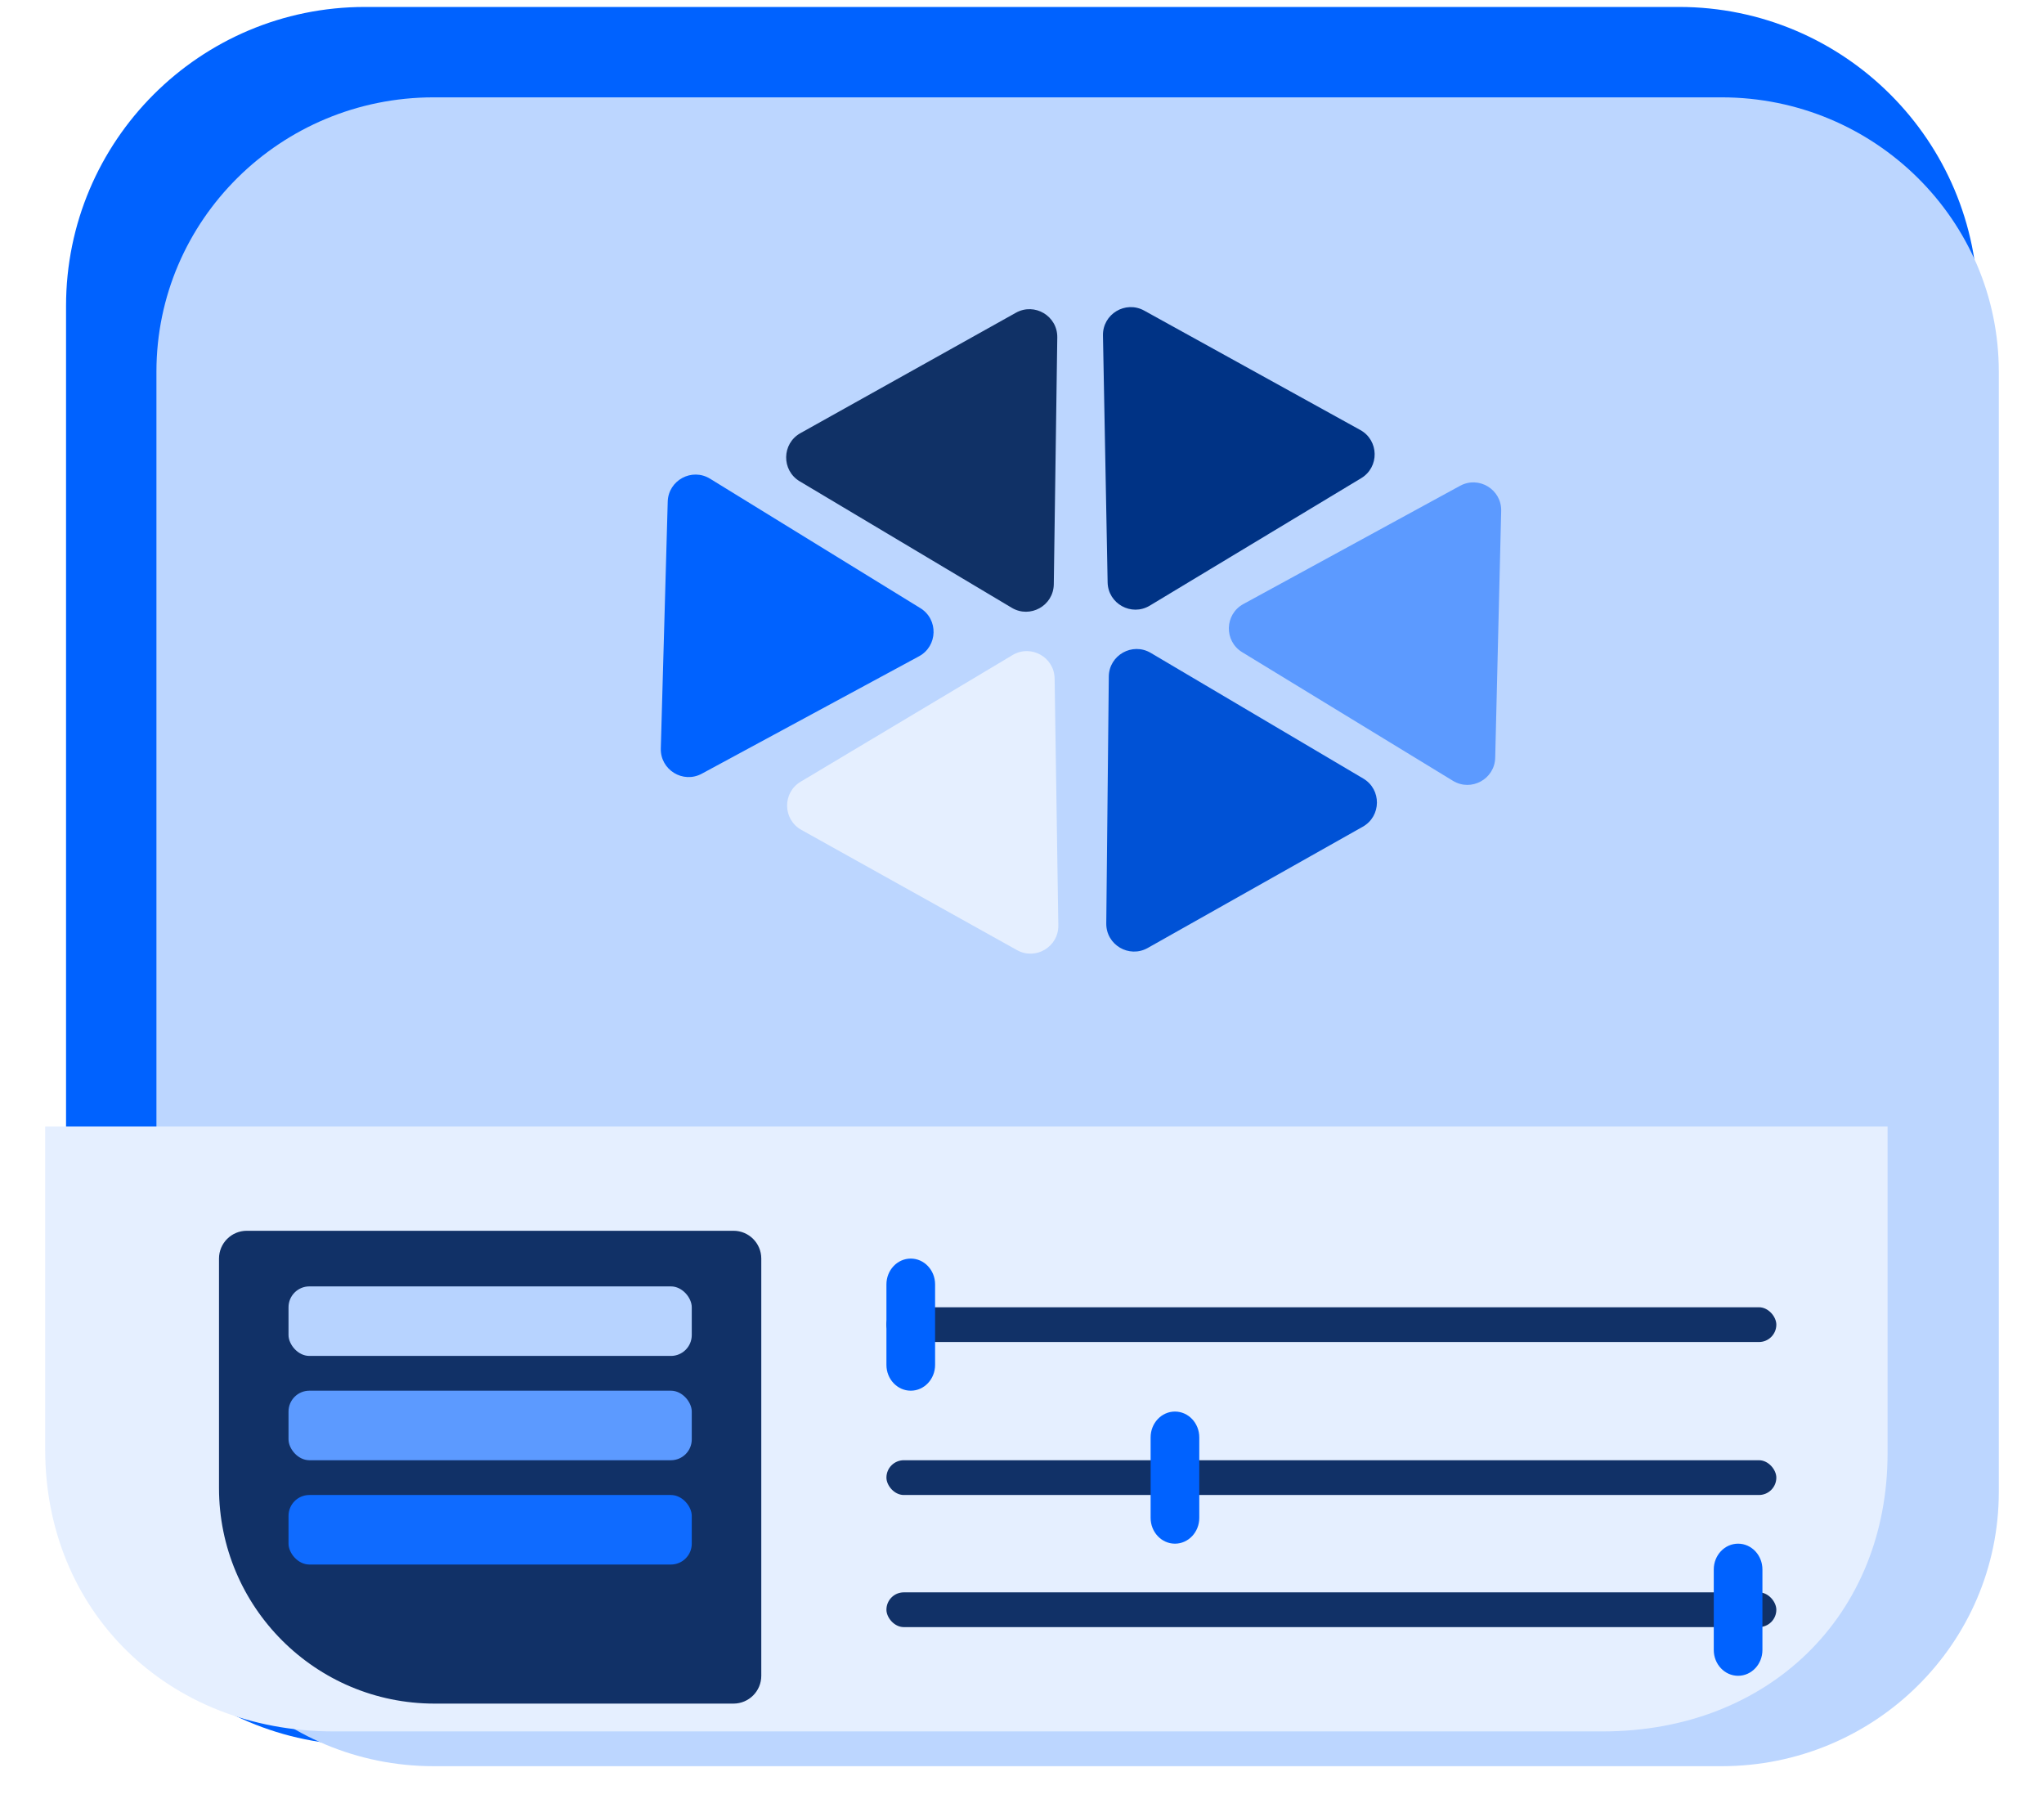 <svg width="294" height="260" viewBox="0 0 294 260" fill="none" xmlns="http://www.w3.org/2000/svg">
<path d="M241.5 1H52.5C28.752 1 9.5 20.252 9.5 44V208C9.5 231.748 28.752 251 52.5 251H241.5C265.248 251 284.5 231.748 284.5 208V44C284.5 20.252 265.248 1 241.5 1Z" fill="#0062FF"/>
<g filter="url(#filter0_di_860_10578)">
<path d="M14.5 45.459C14.5 23.666 32.352 6 54.374 6H239.626C261.647 6 279.5 23.666 279.5 45.459V206.541C279.5 228.335 261.647 246 239.626 246H54.374C32.352 246 14.5 228.335 14.5 206.541V45.459Z" fill="#BCD6FF"/>
</g>
<g filter="url(#filter1_di_860_10578)">
<path d="M56 246C31.937 246 14.5 228.549 14.5 205.5L14.5 159H279.5V206C279.5 229.235 262.5 246 238.5 246H56Z" fill="#E5EFFF"/>
</g>
<g filter="url(#filter2_di_860_10578)">
<rect x="119.5" y="180" width="128" height="5" rx="2.5" fill="#113167"/>
</g>
<g filter="url(#filter3_di_860_10578)">
<path d="M23.5 173C23.5 170.791 25.291 169 27.5 169H97.5C99.709 169 101.5 170.791 101.5 173V233C101.5 235.209 99.709 237 97.5 237H54.5C37.379 237 23.5 223.121 23.5 206V173Z" fill="#113167"/>
</g>
<g filter="url(#filter4_di_860_10578)">
<path d="M126.5 176.712C126.5 174.662 124.933 173 123 173C121.067 173 119.5 174.662 119.5 176.712V188.288C119.5 190.338 121.067 192 123 192C124.933 192 126.5 190.338 126.5 188.288V176.712Z" fill="#0062FF"/>
</g>
<g filter="url(#filter5_di_860_10578)">
<rect x="119.5" y="202" width="128" height="5" rx="2.5" fill="#113167"/>
</g>
<g filter="url(#filter6_di_860_10578)">
<path d="M164.5 198.712C164.5 196.662 162.933 195 161 195C159.067 195 157.5 196.662 157.5 198.712V210.288C157.5 212.338 159.067 214 161 214C162.933 214 164.5 212.338 164.5 210.288V198.712Z" fill="#0062FF"/>
</g>
<g filter="url(#filter7_di_860_10578)">
<rect x="119.5" y="221" width="128" height="5" rx="2.5" fill="#113167"/>
</g>
<g filter="url(#filter8_di_860_10578)">
<path d="M245.5 217.712C245.5 215.662 243.933 214 242 214C240.067 214 238.5 215.662 238.5 217.712V229.288C238.5 231.338 240.067 233 242 233C243.933 233 245.5 231.338 245.5 229.288V217.712Z" fill="#0062FF"/>
</g>
<g filter="url(#filter9_di_860_10578)">
<rect x="33.5" y="177" width="58" height="10" rx="3" fill="#B7D3FF"/>
</g>
<g filter="url(#filter10_di_860_10578)">
<rect x="33.5" y="192" width="58" height="10" rx="3" fill="#5C9AFF"/>
</g>
<g filter="url(#filter11_di_860_10578)">
<rect x="33.5" y="207" width="58" height="10" rx="3" fill="#0F6BFF"/>
</g>
<g filter="url(#filter12_di_860_10578)">
<path d="M124.378 79.457C127 81.071 126.892 84.919 124.184 86.383L92.948 103.266C90.239 104.731 86.961 102.713 87.047 99.635L88.043 64.142C88.13 61.064 91.516 59.234 94.138 60.848L124.378 79.457Z" fill="#0062FF"/>
</g>
<g filter="url(#filter13_di_860_10578)">
<path d="M170.671 85.796C168.042 84.193 168.135 80.345 170.838 78.87L202.009 61.866C204.712 60.392 207.998 62.396 207.923 65.474L207.064 100.971C206.989 104.049 203.611 105.893 200.982 104.289L170.671 85.796Z" fill="#5C9AFF"/>
</g>
<g filter="url(#filter14_di_860_10578)">
<path d="M138.125 36.976C140.813 35.475 144.119 37.446 144.075 40.525L143.573 76.028C143.53 79.107 140.17 80.985 137.525 79.407L107.029 61.221C104.384 59.644 104.439 55.795 107.127 54.294L138.125 36.976Z" fill="#103166"/>
</g>
<g filter="url(#filter15_di_860_10578)">
<path d="M157.085 128.329C154.403 129.841 151.09 127.883 151.121 124.804L151.486 89.298C151.518 86.219 154.871 84.329 157.521 85.896L188.087 103.965C190.738 105.532 190.699 109.381 188.016 110.893L157.085 128.329Z" fill="#0052D6"/>
</g>
<g filter="url(#filter16_di_860_10578)">
<path d="M137.641 86.207C140.284 84.628 143.646 86.502 143.692 89.581L144.225 125.084C144.271 128.163 140.967 130.137 138.278 128.638L107.265 111.348C104.575 109.848 104.517 106 107.161 104.42L137.641 86.207Z" fill="#E5EFFF"/>
</g>
<g filter="url(#filter17_di_860_10578)">
<path d="M157.38 79.097C154.743 80.687 151.374 78.826 151.316 75.747L150.646 40.246C150.588 37.168 153.884 35.181 156.579 36.67L187.659 53.84C190.354 55.329 190.427 59.177 187.79 60.767L157.38 79.097Z" fill="#003385"/>
</g>
<defs>
<filter id="filter0_di_860_10578" x="8.5" y="0" width="285" height="260" filterUnits="userSpaceOnUse" color-interpolation-filters="sRGB">
<feFlood flood-opacity="0" result="BackgroundImageFix"/>
<feColorMatrix in="SourceAlpha" type="matrix" values="0 0 0 0 0 0 0 0 0 0 0 0 0 0 0 0 0 0 127 0" result="hardAlpha"/>
<feOffset dx="4" dy="4"/>
<feGaussianBlur stdDeviation="5"/>
<feComposite in2="hardAlpha" operator="out"/>
<feColorMatrix type="matrix" values="0 0 0 0 0 0 0 0 0 0 0 0 0 0 0 0 0 0 0.2 0"/>
<feBlend mode="normal" in2="BackgroundImageFix" result="effect1_dropShadow_860_10578"/>
<feBlend mode="normal" in="SourceGraphic" in2="effect1_dropShadow_860_10578" result="shape"/>
<feColorMatrix in="SourceAlpha" type="matrix" values="0 0 0 0 0 0 0 0 0 0 0 0 0 0 0 0 0 0 127 0" result="hardAlpha"/>
<feOffset dx="4" dy="4"/>
<feGaussianBlur stdDeviation="5"/>
<feComposite in2="hardAlpha" operator="arithmetic" k2="-1" k3="1"/>
<feColorMatrix type="matrix" values="0 0 0 0 1 0 0 0 0 1 0 0 0 0 1 0 0 0 0.23 0"/>
<feBlend mode="normal" in2="shape" result="effect2_innerShadow_860_10578"/>
</filter>
<filter id="filter1_di_860_10578" x="0.5" y="148" width="285" height="107" filterUnits="userSpaceOnUse" color-interpolation-filters="sRGB">
<feFlood flood-opacity="0" result="BackgroundImageFix"/>
<feColorMatrix in="SourceAlpha" type="matrix" values="0 0 0 0 0 0 0 0 0 0 0 0 0 0 0 0 0 0 127 0" result="hardAlpha"/>
<feOffset dx="-4" dy="-1"/>
<feGaussianBlur stdDeviation="5"/>
<feComposite in2="hardAlpha" operator="out"/>
<feColorMatrix type="matrix" values="0 0 0 0 0 0 0 0 0 0 0 0 0 0 0 0 0 0 0.2 0"/>
<feBlend mode="normal" in2="BackgroundImageFix" result="effect1_dropShadow_860_10578"/>
<feBlend mode="normal" in="SourceGraphic" in2="effect1_dropShadow_860_10578" result="shape"/>
<feColorMatrix in="SourceAlpha" type="matrix" values="0 0 0 0 0 0 0 0 0 0 0 0 0 0 0 0 0 0 127 0" result="hardAlpha"/>
<feOffset dx="-4" dy="4"/>
<feGaussianBlur stdDeviation="5"/>
<feComposite in2="hardAlpha" operator="arithmetic" k2="-1" k3="1"/>
<feColorMatrix type="matrix" values="0 0 0 0 1 0 0 0 0 1 0 0 0 0 1 0 0 0 0.23 0"/>
<feBlend mode="normal" in2="shape" result="effect2_innerShadow_860_10578"/>
</filter>
<filter id="filter2_di_860_10578" x="113.5" y="174" width="148" height="25" filterUnits="userSpaceOnUse" color-interpolation-filters="sRGB">
<feFlood flood-opacity="0" result="BackgroundImageFix"/>
<feColorMatrix in="SourceAlpha" type="matrix" values="0 0 0 0 0 0 0 0 0 0 0 0 0 0 0 0 0 0 127 0" result="hardAlpha"/>
<feOffset dx="4" dy="4"/>
<feGaussianBlur stdDeviation="5"/>
<feComposite in2="hardAlpha" operator="out"/>
<feColorMatrix type="matrix" values="0 0 0 0 0 0 0 0 0 0 0 0 0 0 0 0 0 0 0.2 0"/>
<feBlend mode="normal" in2="BackgroundImageFix" result="effect1_dropShadow_860_10578"/>
<feBlend mode="normal" in="SourceGraphic" in2="effect1_dropShadow_860_10578" result="shape"/>
<feColorMatrix in="SourceAlpha" type="matrix" values="0 0 0 0 0 0 0 0 0 0 0 0 0 0 0 0 0 0 127 0" result="hardAlpha"/>
<feOffset dx="4" dy="4"/>
<feGaussianBlur stdDeviation="5"/>
<feComposite in2="hardAlpha" operator="arithmetic" k2="-1" k3="1"/>
<feColorMatrix type="matrix" values="0 0 0 0 1 0 0 0 0 1 0 0 0 0 1 0 0 0 0.23 0"/>
<feBlend mode="normal" in2="shape" result="effect2_innerShadow_860_10578"/>
</filter>
<filter id="filter3_di_860_10578" x="17.5" y="163" width="98" height="88" filterUnits="userSpaceOnUse" color-interpolation-filters="sRGB">
<feFlood flood-opacity="0" result="BackgroundImageFix"/>
<feColorMatrix in="SourceAlpha" type="matrix" values="0 0 0 0 0 0 0 0 0 0 0 0 0 0 0 0 0 0 127 0" result="hardAlpha"/>
<feOffset dx="4" dy="4"/>
<feGaussianBlur stdDeviation="5"/>
<feComposite in2="hardAlpha" operator="out"/>
<feColorMatrix type="matrix" values="0 0 0 0 0 0 0 0 0 0 0 0 0 0 0 0 0 0 0.2 0"/>
<feBlend mode="normal" in2="BackgroundImageFix" result="effect1_dropShadow_860_10578"/>
<feBlend mode="normal" in="SourceGraphic" in2="effect1_dropShadow_860_10578" result="shape"/>
<feColorMatrix in="SourceAlpha" type="matrix" values="0 0 0 0 0 0 0 0 0 0 0 0 0 0 0 0 0 0 127 0" result="hardAlpha"/>
<feOffset dx="4" dy="4"/>
<feGaussianBlur stdDeviation="5"/>
<feComposite in2="hardAlpha" operator="arithmetic" k2="-1" k3="1"/>
<feColorMatrix type="matrix" values="0 0 0 0 1 0 0 0 0 1 0 0 0 0 1 0 0 0 0.23 0"/>
<feBlend mode="normal" in2="shape" result="effect2_innerShadow_860_10578"/>
</filter>
<filter id="filter4_di_860_10578" x="113.5" y="167" width="27" height="39" filterUnits="userSpaceOnUse" color-interpolation-filters="sRGB">
<feFlood flood-opacity="0" result="BackgroundImageFix"/>
<feColorMatrix in="SourceAlpha" type="matrix" values="0 0 0 0 0 0 0 0 0 0 0 0 0 0 0 0 0 0 127 0" result="hardAlpha"/>
<feOffset dx="4" dy="4"/>
<feGaussianBlur stdDeviation="5"/>
<feComposite in2="hardAlpha" operator="out"/>
<feColorMatrix type="matrix" values="0 0 0 0 0 0 0 0 0 0 0 0 0 0 0 0 0 0 0.2 0"/>
<feBlend mode="normal" in2="BackgroundImageFix" result="effect1_dropShadow_860_10578"/>
<feBlend mode="normal" in="SourceGraphic" in2="effect1_dropShadow_860_10578" result="shape"/>
<feColorMatrix in="SourceAlpha" type="matrix" values="0 0 0 0 0 0 0 0 0 0 0 0 0 0 0 0 0 0 127 0" result="hardAlpha"/>
<feOffset dx="4" dy="4"/>
<feGaussianBlur stdDeviation="5"/>
<feComposite in2="hardAlpha" operator="arithmetic" k2="-1" k3="1"/>
<feColorMatrix type="matrix" values="0 0 0 0 1 0 0 0 0 1 0 0 0 0 1 0 0 0 0.23 0"/>
<feBlend mode="normal" in2="shape" result="effect2_innerShadow_860_10578"/>
</filter>
<filter id="filter5_di_860_10578" x="113.5" y="196" width="148" height="25" filterUnits="userSpaceOnUse" color-interpolation-filters="sRGB">
<feFlood flood-opacity="0" result="BackgroundImageFix"/>
<feColorMatrix in="SourceAlpha" type="matrix" values="0 0 0 0 0 0 0 0 0 0 0 0 0 0 0 0 0 0 127 0" result="hardAlpha"/>
<feOffset dx="4" dy="4"/>
<feGaussianBlur stdDeviation="5"/>
<feComposite in2="hardAlpha" operator="out"/>
<feColorMatrix type="matrix" values="0 0 0 0 0 0 0 0 0 0 0 0 0 0 0 0 0 0 0.2 0"/>
<feBlend mode="normal" in2="BackgroundImageFix" result="effect1_dropShadow_860_10578"/>
<feBlend mode="normal" in="SourceGraphic" in2="effect1_dropShadow_860_10578" result="shape"/>
<feColorMatrix in="SourceAlpha" type="matrix" values="0 0 0 0 0 0 0 0 0 0 0 0 0 0 0 0 0 0 127 0" result="hardAlpha"/>
<feOffset dx="4" dy="4"/>
<feGaussianBlur stdDeviation="5"/>
<feComposite in2="hardAlpha" operator="arithmetic" k2="-1" k3="1"/>
<feColorMatrix type="matrix" values="0 0 0 0 1 0 0 0 0 1 0 0 0 0 1 0 0 0 0.23 0"/>
<feBlend mode="normal" in2="shape" result="effect2_innerShadow_860_10578"/>
</filter>
<filter id="filter6_di_860_10578" x="151.5" y="189" width="27" height="39" filterUnits="userSpaceOnUse" color-interpolation-filters="sRGB">
<feFlood flood-opacity="0" result="BackgroundImageFix"/>
<feColorMatrix in="SourceAlpha" type="matrix" values="0 0 0 0 0 0 0 0 0 0 0 0 0 0 0 0 0 0 127 0" result="hardAlpha"/>
<feOffset dx="4" dy="4"/>
<feGaussianBlur stdDeviation="5"/>
<feComposite in2="hardAlpha" operator="out"/>
<feColorMatrix type="matrix" values="0 0 0 0 0 0 0 0 0 0 0 0 0 0 0 0 0 0 0.2 0"/>
<feBlend mode="normal" in2="BackgroundImageFix" result="effect1_dropShadow_860_10578"/>
<feBlend mode="normal" in="SourceGraphic" in2="effect1_dropShadow_860_10578" result="shape"/>
<feColorMatrix in="SourceAlpha" type="matrix" values="0 0 0 0 0 0 0 0 0 0 0 0 0 0 0 0 0 0 127 0" result="hardAlpha"/>
<feOffset dx="4" dy="4"/>
<feGaussianBlur stdDeviation="5"/>
<feComposite in2="hardAlpha" operator="arithmetic" k2="-1" k3="1"/>
<feColorMatrix type="matrix" values="0 0 0 0 1 0 0 0 0 1 0 0 0 0 1 0 0 0 0.23 0"/>
<feBlend mode="normal" in2="shape" result="effect2_innerShadow_860_10578"/>
</filter>
<filter id="filter7_di_860_10578" x="113.5" y="215" width="148" height="25" filterUnits="userSpaceOnUse" color-interpolation-filters="sRGB">
<feFlood flood-opacity="0" result="BackgroundImageFix"/>
<feColorMatrix in="SourceAlpha" type="matrix" values="0 0 0 0 0 0 0 0 0 0 0 0 0 0 0 0 0 0 127 0" result="hardAlpha"/>
<feOffset dx="4" dy="4"/>
<feGaussianBlur stdDeviation="5"/>
<feComposite in2="hardAlpha" operator="out"/>
<feColorMatrix type="matrix" values="0 0 0 0 0 0 0 0 0 0 0 0 0 0 0 0 0 0 0.2 0"/>
<feBlend mode="normal" in2="BackgroundImageFix" result="effect1_dropShadow_860_10578"/>
<feBlend mode="normal" in="SourceGraphic" in2="effect1_dropShadow_860_10578" result="shape"/>
<feColorMatrix in="SourceAlpha" type="matrix" values="0 0 0 0 0 0 0 0 0 0 0 0 0 0 0 0 0 0 127 0" result="hardAlpha"/>
<feOffset dx="4" dy="4"/>
<feGaussianBlur stdDeviation="5"/>
<feComposite in2="hardAlpha" operator="arithmetic" k2="-1" k3="1"/>
<feColorMatrix type="matrix" values="0 0 0 0 1 0 0 0 0 1 0 0 0 0 1 0 0 0 0.23 0"/>
<feBlend mode="normal" in2="shape" result="effect2_innerShadow_860_10578"/>
</filter>
<filter id="filter8_di_860_10578" x="232.5" y="208" width="27" height="39" filterUnits="userSpaceOnUse" color-interpolation-filters="sRGB">
<feFlood flood-opacity="0" result="BackgroundImageFix"/>
<feColorMatrix in="SourceAlpha" type="matrix" values="0 0 0 0 0 0 0 0 0 0 0 0 0 0 0 0 0 0 127 0" result="hardAlpha"/>
<feOffset dx="4" dy="4"/>
<feGaussianBlur stdDeviation="5"/>
<feComposite in2="hardAlpha" operator="out"/>
<feColorMatrix type="matrix" values="0 0 0 0 0 0 0 0 0 0 0 0 0 0 0 0 0 0 0.2 0"/>
<feBlend mode="normal" in2="BackgroundImageFix" result="effect1_dropShadow_860_10578"/>
<feBlend mode="normal" in="SourceGraphic" in2="effect1_dropShadow_860_10578" result="shape"/>
<feColorMatrix in="SourceAlpha" type="matrix" values="0 0 0 0 0 0 0 0 0 0 0 0 0 0 0 0 0 0 127 0" result="hardAlpha"/>
<feOffset dx="4" dy="4"/>
<feGaussianBlur stdDeviation="5"/>
<feComposite in2="hardAlpha" operator="arithmetic" k2="-1" k3="1"/>
<feColorMatrix type="matrix" values="0 0 0 0 1 0 0 0 0 1 0 0 0 0 1 0 0 0 0.23 0"/>
<feBlend mode="normal" in2="shape" result="effect2_innerShadow_860_10578"/>
</filter>
<filter id="filter9_di_860_10578" x="27.5" y="171" width="78" height="30" filterUnits="userSpaceOnUse" color-interpolation-filters="sRGB">
<feFlood flood-opacity="0" result="BackgroundImageFix"/>
<feColorMatrix in="SourceAlpha" type="matrix" values="0 0 0 0 0 0 0 0 0 0 0 0 0 0 0 0 0 0 127 0" result="hardAlpha"/>
<feOffset dx="4" dy="4"/>
<feGaussianBlur stdDeviation="5"/>
<feComposite in2="hardAlpha" operator="out"/>
<feColorMatrix type="matrix" values="0 0 0 0 0 0 0 0 0 0 0 0 0 0 0 0 0 0 0.2 0"/>
<feBlend mode="normal" in2="BackgroundImageFix" result="effect1_dropShadow_860_10578"/>
<feBlend mode="normal" in="SourceGraphic" in2="effect1_dropShadow_860_10578" result="shape"/>
<feColorMatrix in="SourceAlpha" type="matrix" values="0 0 0 0 0 0 0 0 0 0 0 0 0 0 0 0 0 0 127 0" result="hardAlpha"/>
<feOffset dx="4" dy="4"/>
<feGaussianBlur stdDeviation="5"/>
<feComposite in2="hardAlpha" operator="arithmetic" k2="-1" k3="1"/>
<feColorMatrix type="matrix" values="0 0 0 0 1 0 0 0 0 1 0 0 0 0 1 0 0 0 0.23 0"/>
<feBlend mode="normal" in2="shape" result="effect2_innerShadow_860_10578"/>
</filter>
<filter id="filter10_di_860_10578" x="27.5" y="186" width="78" height="30" filterUnits="userSpaceOnUse" color-interpolation-filters="sRGB">
<feFlood flood-opacity="0" result="BackgroundImageFix"/>
<feColorMatrix in="SourceAlpha" type="matrix" values="0 0 0 0 0 0 0 0 0 0 0 0 0 0 0 0 0 0 127 0" result="hardAlpha"/>
<feOffset dx="4" dy="4"/>
<feGaussianBlur stdDeviation="5"/>
<feComposite in2="hardAlpha" operator="out"/>
<feColorMatrix type="matrix" values="0 0 0 0 0 0 0 0 0 0 0 0 0 0 0 0 0 0 0.2 0"/>
<feBlend mode="normal" in2="BackgroundImageFix" result="effect1_dropShadow_860_10578"/>
<feBlend mode="normal" in="SourceGraphic" in2="effect1_dropShadow_860_10578" result="shape"/>
<feColorMatrix in="SourceAlpha" type="matrix" values="0 0 0 0 0 0 0 0 0 0 0 0 0 0 0 0 0 0 127 0" result="hardAlpha"/>
<feOffset dx="4" dy="4"/>
<feGaussianBlur stdDeviation="5"/>
<feComposite in2="hardAlpha" operator="arithmetic" k2="-1" k3="1"/>
<feColorMatrix type="matrix" values="0 0 0 0 1 0 0 0 0 1 0 0 0 0 1 0 0 0 0.23 0"/>
<feBlend mode="normal" in2="shape" result="effect2_innerShadow_860_10578"/>
</filter>
<filter id="filter11_di_860_10578" x="27.5" y="201" width="78" height="30" filterUnits="userSpaceOnUse" color-interpolation-filters="sRGB">
<feFlood flood-opacity="0" result="BackgroundImageFix"/>
<feColorMatrix in="SourceAlpha" type="matrix" values="0 0 0 0 0 0 0 0 0 0 0 0 0 0 0 0 0 0 127 0" result="hardAlpha"/>
<feOffset dx="4" dy="4"/>
<feGaussianBlur stdDeviation="5"/>
<feComposite in2="hardAlpha" operator="out"/>
<feColorMatrix type="matrix" values="0 0 0 0 0 0 0 0 0 0 0 0 0 0 0 0 0 0 0.2 0"/>
<feBlend mode="normal" in2="BackgroundImageFix" result="effect1_dropShadow_860_10578"/>
<feBlend mode="normal" in="SourceGraphic" in2="effect1_dropShadow_860_10578" result="shape"/>
<feColorMatrix in="SourceAlpha" type="matrix" values="0 0 0 0 0 0 0 0 0 0 0 0 0 0 0 0 0 0 127 0" result="hardAlpha"/>
<feOffset dx="4" dy="4"/>
<feGaussianBlur stdDeviation="5"/>
<feComposite in2="hardAlpha" operator="arithmetic" k2="-1" k3="1"/>
<feColorMatrix type="matrix" values="0 0 0 0 1 0 0 0 0 1 0 0 0 0 1 0 0 0 0.23 0"/>
<feBlend mode="normal" in2="shape" result="effect2_innerShadow_860_10578"/>
</filter>
<filter id="filter12_di_860_10578" x="81.045" y="54.249" width="59.236" height="63.505" filterUnits="userSpaceOnUse" color-interpolation-filters="sRGB">
<feFlood flood-opacity="0" result="BackgroundImageFix"/>
<feColorMatrix in="SourceAlpha" type="matrix" values="0 0 0 0 0 0 0 0 0 0 0 0 0 0 0 0 0 0 127 0" result="hardAlpha"/>
<feOffset dx="4" dy="4"/>
<feGaussianBlur stdDeviation="5"/>
<feComposite in2="hardAlpha" operator="out"/>
<feColorMatrix type="matrix" values="0 0 0 0 0 0 0 0 0 0 0 0 0 0 0 0 0 0 0.2 0"/>
<feBlend mode="normal" in2="BackgroundImageFix" result="effect1_dropShadow_860_10578"/>
<feBlend mode="normal" in="SourceGraphic" in2="effect1_dropShadow_860_10578" result="shape"/>
<feColorMatrix in="SourceAlpha" type="matrix" values="0 0 0 0 0 0 0 0 0 0 0 0 0 0 0 0 0 0 127 0" result="hardAlpha"/>
<feOffset dx="4" dy="4"/>
<feGaussianBlur stdDeviation="5"/>
<feComposite in2="hardAlpha" operator="arithmetic" k2="-1" k3="1"/>
<feColorMatrix type="matrix" values="0 0 0 0 1 0 0 0 0 1 0 0 0 0 1 0 0 0 0.23 0"/>
<feBlend mode="normal" in2="shape" result="effect2_innerShadow_860_10578"/>
</filter>
<filter id="filter13_di_860_10578" x="162.754" y="55.371" width="59.17" height="63.509" filterUnits="userSpaceOnUse" color-interpolation-filters="sRGB">
<feFlood flood-opacity="0" result="BackgroundImageFix"/>
<feColorMatrix in="SourceAlpha" type="matrix" values="0 0 0 0 0 0 0 0 0 0 0 0 0 0 0 0 0 0 127 0" result="hardAlpha"/>
<feOffset dx="4" dy="4"/>
<feGaussianBlur stdDeviation="5"/>
<feComposite in2="hardAlpha" operator="out"/>
<feColorMatrix type="matrix" values="0 0 0 0 0 0 0 0 0 0 0 0 0 0 0 0 0 0 0.2 0"/>
<feBlend mode="normal" in2="BackgroundImageFix" result="effect1_dropShadow_860_10578"/>
<feBlend mode="normal" in="SourceGraphic" in2="effect1_dropShadow_860_10578" result="shape"/>
<feColorMatrix in="SourceAlpha" type="matrix" values="0 0 0 0 0 0 0 0 0 0 0 0 0 0 0 0 0 0 127 0" result="hardAlpha"/>
<feOffset dx="4" dy="4"/>
<feGaussianBlur stdDeviation="5"/>
<feComposite in2="hardAlpha" operator="arithmetic" k2="-1" k3="1"/>
<feColorMatrix type="matrix" values="0 0 0 0 1 0 0 0 0 1 0 0 0 0 1 0 0 0 0.23 0"/>
<feBlend mode="normal" in2="shape" result="effect2_innerShadow_860_10578"/>
</filter>
<filter id="filter14_di_860_10578" x="99.078" y="30.463" width="58.998" height="63.515" filterUnits="userSpaceOnUse" color-interpolation-filters="sRGB">
<feFlood flood-opacity="0" result="BackgroundImageFix"/>
<feColorMatrix in="SourceAlpha" type="matrix" values="0 0 0 0 0 0 0 0 0 0 0 0 0 0 0 0 0 0 127 0" result="hardAlpha"/>
<feOffset dx="4" dy="4"/>
<feGaussianBlur stdDeviation="5"/>
<feComposite in2="hardAlpha" operator="out"/>
<feColorMatrix type="matrix" values="0 0 0 0 0 0 0 0 0 0 0 0 0 0 0 0 0 0 0.2 0"/>
<feBlend mode="normal" in2="BackgroundImageFix" result="effect1_dropShadow_860_10578"/>
<feBlend mode="normal" in="SourceGraphic" in2="effect1_dropShadow_860_10578" result="shape"/>
<feColorMatrix in="SourceAlpha" type="matrix" values="0 0 0 0 0 0 0 0 0 0 0 0 0 0 0 0 0 0 127 0" result="hardAlpha"/>
<feOffset dx="4" dy="4"/>
<feGaussianBlur stdDeviation="5"/>
<feComposite in2="hardAlpha" operator="arithmetic" k2="-1" k3="1"/>
<feColorMatrix type="matrix" values="0 0 0 0 1 0 0 0 0 1 0 0 0 0 1 0 0 0 0.23 0"/>
<feBlend mode="normal" in2="shape" result="effect2_innerShadow_860_10578"/>
</filter>
<filter id="filter15_di_860_10578" x="145.121" y="79.334" width="58.932" height="63.517" filterUnits="userSpaceOnUse" color-interpolation-filters="sRGB">
<feFlood flood-opacity="0" result="BackgroundImageFix"/>
<feColorMatrix in="SourceAlpha" type="matrix" values="0 0 0 0 0 0 0 0 0 0 0 0 0 0 0 0 0 0 127 0" result="hardAlpha"/>
<feOffset dx="4" dy="4"/>
<feGaussianBlur stdDeviation="5"/>
<feComposite in2="hardAlpha" operator="out"/>
<feColorMatrix type="matrix" values="0 0 0 0 0 0 0 0 0 0 0 0 0 0 0 0 0 0 0.2 0"/>
<feBlend mode="normal" in2="BackgroundImageFix" result="effect1_dropShadow_860_10578"/>
<feBlend mode="normal" in="SourceGraphic" in2="effect1_dropShadow_860_10578" result="shape"/>
<feColorMatrix in="SourceAlpha" type="matrix" values="0 0 0 0 0 0 0 0 0 0 0 0 0 0 0 0 0 0 127 0" result="hardAlpha"/>
<feOffset dx="4" dy="4"/>
<feGaussianBlur stdDeviation="5"/>
<feComposite in2="hardAlpha" operator="arithmetic" k2="-1" k3="1"/>
<feColorMatrix type="matrix" values="0 0 0 0 1 0 0 0 0 1 0 0 0 0 1 0 0 0 0.23 0"/>
<feBlend mode="normal" in2="shape" result="effect2_innerShadow_860_10578"/>
</filter>
<filter id="filter16_di_860_10578" x="99.213" y="79.635" width="59.012" height="63.516" filterUnits="userSpaceOnUse" color-interpolation-filters="sRGB">
<feFlood flood-opacity="0" result="BackgroundImageFix"/>
<feColorMatrix in="SourceAlpha" type="matrix" values="0 0 0 0 0 0 0 0 0 0 0 0 0 0 0 0 0 0 127 0" result="hardAlpha"/>
<feOffset dx="4" dy="4"/>
<feGaussianBlur stdDeviation="5"/>
<feComposite in2="hardAlpha" operator="out"/>
<feColorMatrix type="matrix" values="0 0 0 0 0 0 0 0 0 0 0 0 0 0 0 0 0 0 0.2 0"/>
<feBlend mode="normal" in2="BackgroundImageFix" result="effect1_dropShadow_860_10578"/>
<feBlend mode="normal" in="SourceGraphic" in2="effect1_dropShadow_860_10578" result="shape"/>
<feColorMatrix in="SourceAlpha" type="matrix" values="0 0 0 0 0 0 0 0 0 0 0 0 0 0 0 0 0 0 127 0" result="hardAlpha"/>
<feOffset dx="4" dy="4"/>
<feGaussianBlur stdDeviation="5"/>
<feComposite in2="hardAlpha" operator="arithmetic" k2="-1" k3="1"/>
<feColorMatrix type="matrix" values="0 0 0 0 1 0 0 0 0 1 0 0 0 0 1 0 0 0 0.23 0"/>
<feBlend mode="normal" in2="shape" result="effect2_innerShadow_860_10578"/>
</filter>
<filter id="filter17_di_860_10578" x="144.645" y="30.165" width="59.08" height="63.513" filterUnits="userSpaceOnUse" color-interpolation-filters="sRGB">
<feFlood flood-opacity="0" result="BackgroundImageFix"/>
<feColorMatrix in="SourceAlpha" type="matrix" values="0 0 0 0 0 0 0 0 0 0 0 0 0 0 0 0 0 0 127 0" result="hardAlpha"/>
<feOffset dx="4" dy="4"/>
<feGaussianBlur stdDeviation="5"/>
<feComposite in2="hardAlpha" operator="out"/>
<feColorMatrix type="matrix" values="0 0 0 0 0 0 0 0 0 0 0 0 0 0 0 0 0 0 0.2 0"/>
<feBlend mode="normal" in2="BackgroundImageFix" result="effect1_dropShadow_860_10578"/>
<feBlend mode="normal" in="SourceGraphic" in2="effect1_dropShadow_860_10578" result="shape"/>
<feColorMatrix in="SourceAlpha" type="matrix" values="0 0 0 0 0 0 0 0 0 0 0 0 0 0 0 0 0 0 127 0" result="hardAlpha"/>
<feOffset dx="4" dy="4"/>
<feGaussianBlur stdDeviation="5"/>
<feComposite in2="hardAlpha" operator="arithmetic" k2="-1" k3="1"/>
<feColorMatrix type="matrix" values="0 0 0 0 1 0 0 0 0 1 0 0 0 0 1 0 0 0 0.23 0"/>
<feBlend mode="normal" in2="shape" result="effect2_innerShadow_860_10578"/>
</filter>
</defs>
</svg>
